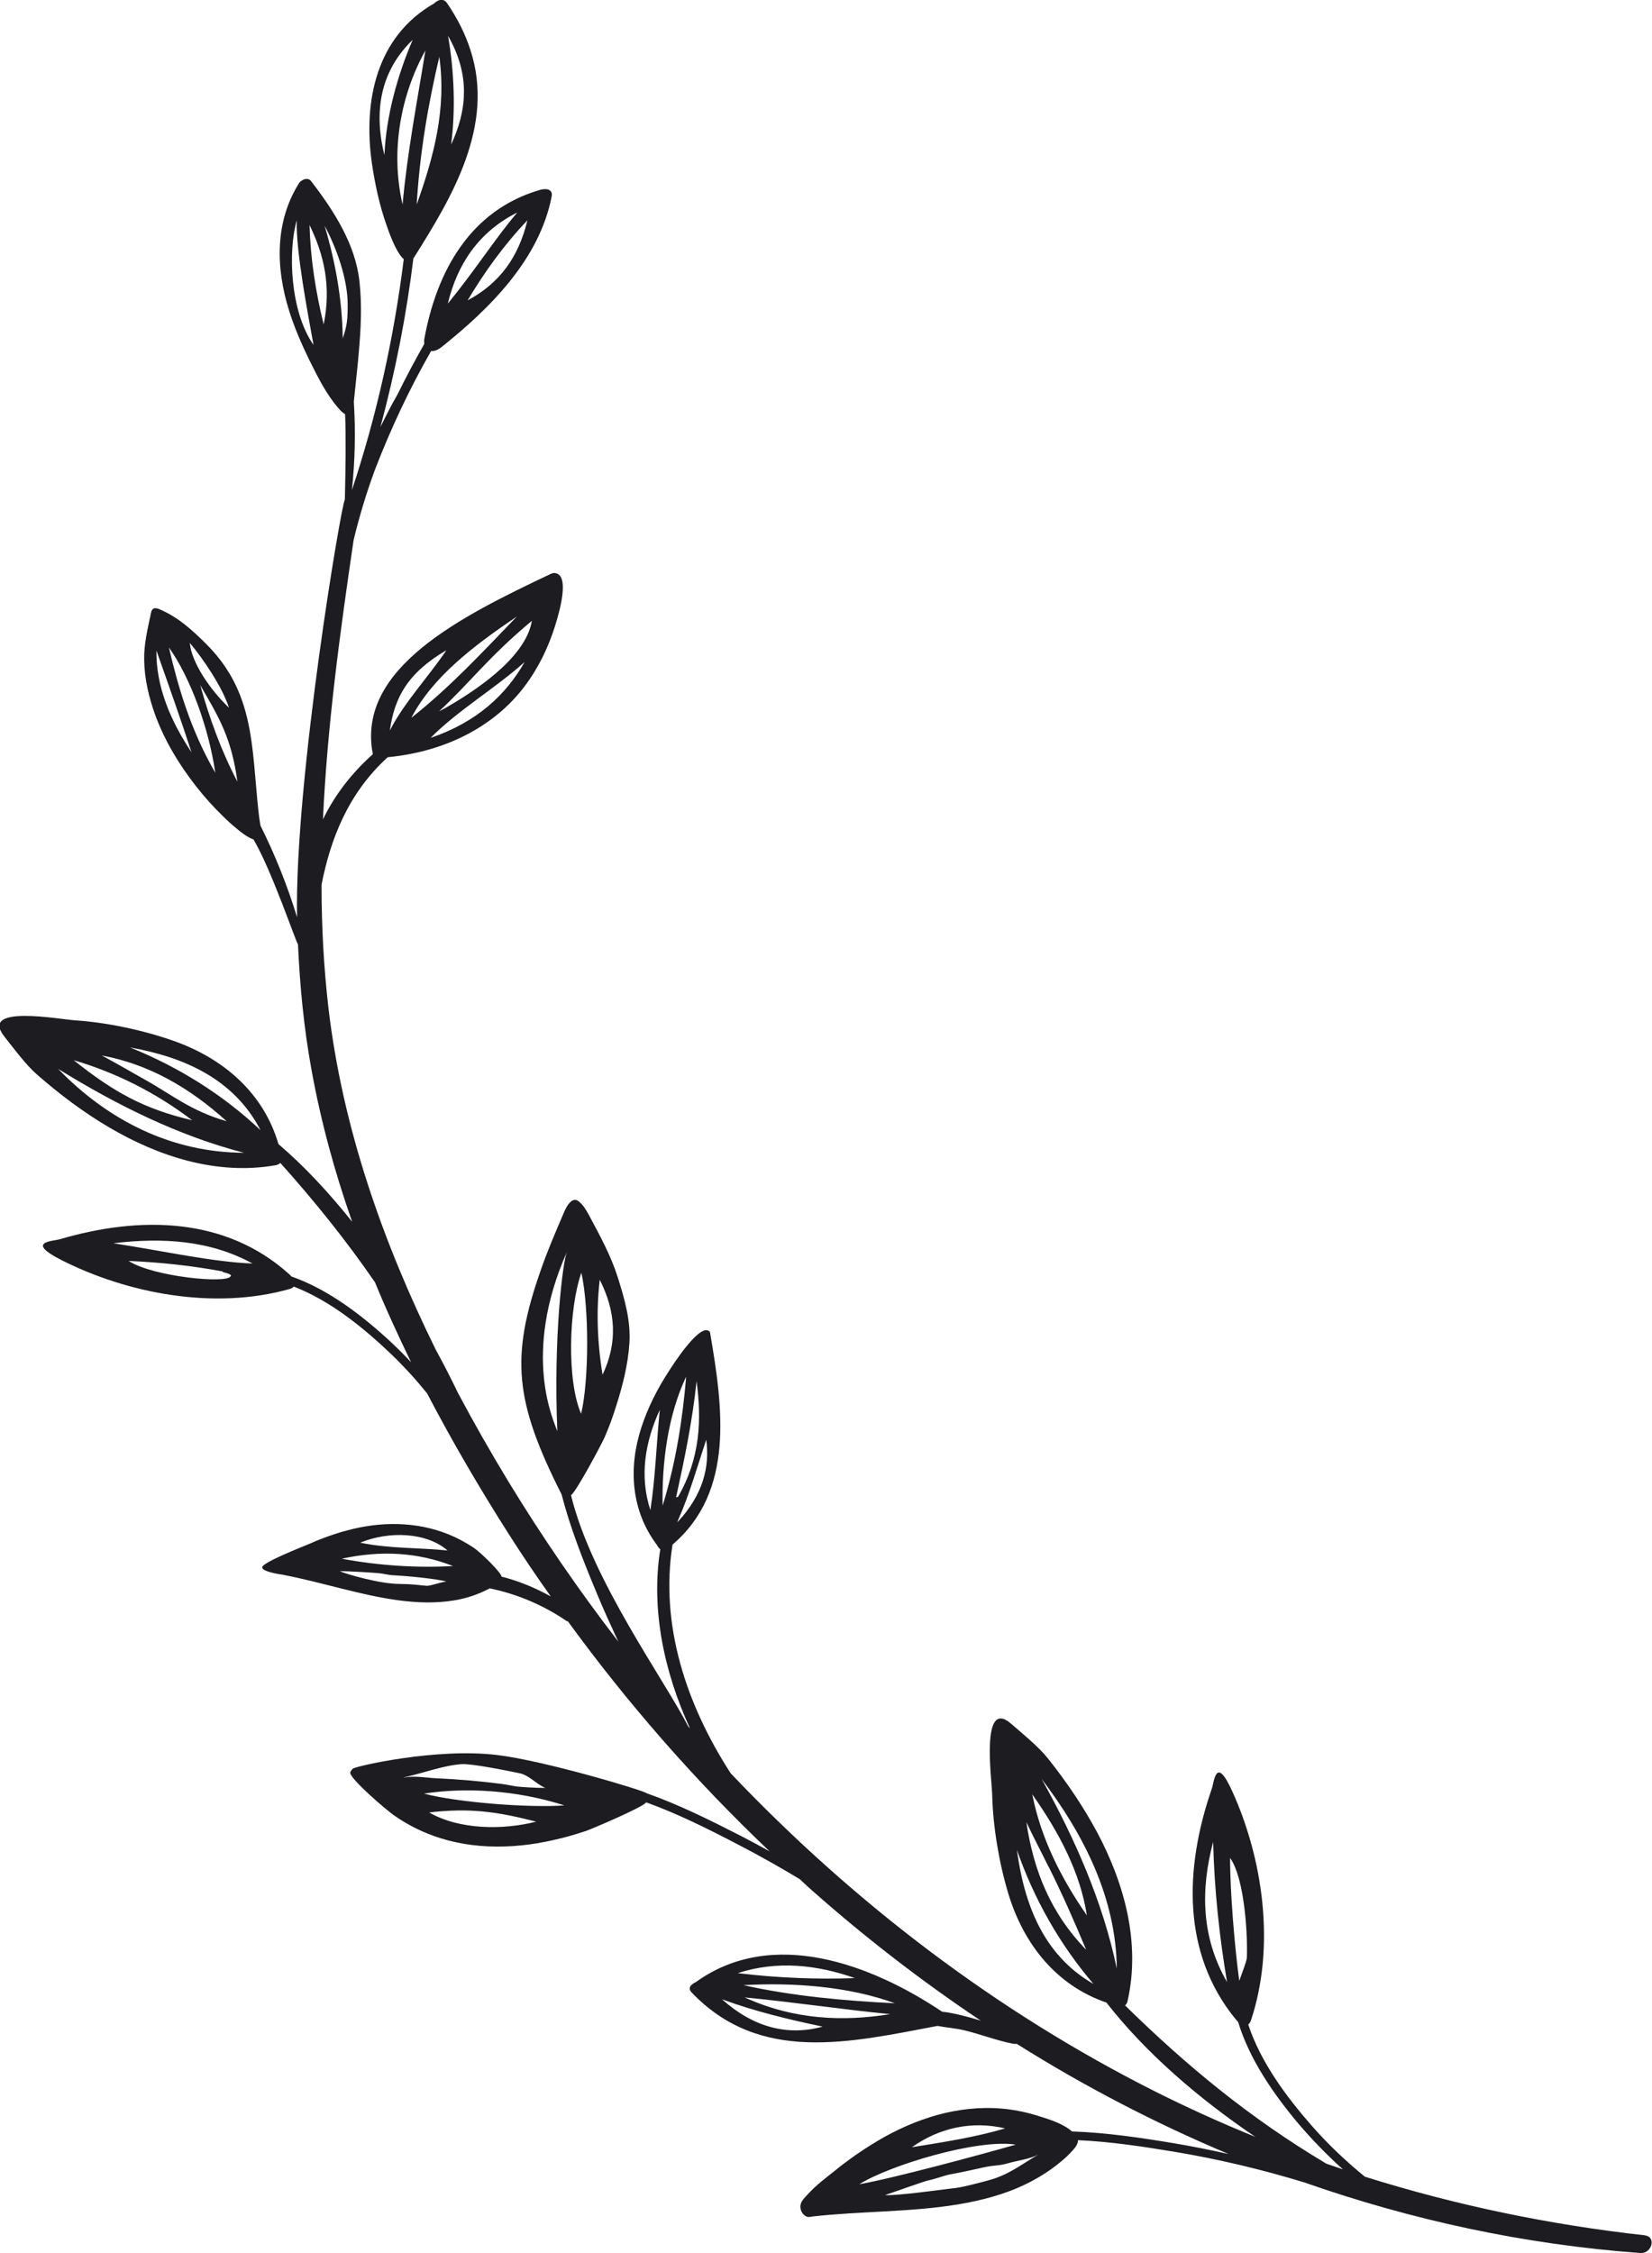 <?xml version="1.0" encoding="UTF-8"?>
<svg id="Lag_1" data-name="Lag 1" xmlns="http://www.w3.org/2000/svg" viewBox="0 0 70.13 95.63">
  <defs>
    <style>
      .cls-1 {
        fill: #1c1c21;
      }
    </style>
  </defs>
  <path class="cls-1" d="m69.84,94.88c-4.07-.45-8.05-1.28-11.9-2.49-.81-.66-1.58-1.39-2.27-2.18-1.04-1.19-2.16-2.68-2.68-4.28.05-.04.08-.09.11-.16,1.06-3.17.51-6.88-.79-9.74-.7-1.55-.76-.41-.87-.1-1.17,3.39-1.26,6.99,1.01,9.77.04.05.08.09.11.12.48,1.6,1.54,3.11,2.56,4.32.59.69,1.22,1.34,1.89,1.94-.24-.08-.47-.16-.7-.24-3.28-1.95-5.97-4.19-8.55-6.72.05-.04.09-.1.11-.2.55-2.45-.13-4.95-1.28-7.12-.6-1.12-1.32-2.18-2.11-3.17-.38-.48-1.09-1.06-1.55-1.46-1.31-1.14-.83,2.33-.81,3,.03,1.35.29,2.89.68,4.19.65,2.16,2.04,3.91,4.17,4.64,1.64,2.1,3.83,4.01,6.32,5.7-1.43-.58-2.84-1.22-4.22-1.91-6.77-3.4-12.84-8.04-18.05-13.52-1.89-2.92-3.01-6.31-2.47-9.71,2.65-2.26,2.13-5.84,1.6-8.96,0-.03-.01-.07-.04-.09-.02-.02-.04-.03-.06-.04-.45-.16-1.5,1.49-1.63,1.69-.5.76-.92,1.58-1.2,2.45-.55,1.7-.43,3.51.67,4.97.04.08.09.14.14.18-.4,2.5.14,5.16,1.26,7.6-.03-.03-.05-.06-.08-.09-.99-1.95-4.11-6.23-4.97-9.81.19-.08,1.34-2.24,1.43-2.46.19-.44.35-.88.49-1.33.27-.85.5-1.75.56-2.66.06-.97-.21-1.89-.5-2.81-.29-.91-.75-1.75-1.2-2.59-.12-.22-.24-.44-.43-.6-.06-.05-.12-.09-.2-.08-.05,0-.1.03-.14.06-.16.13-.25.33-.33.52-.34.8-.69,1.6-.97,2.42-1.29,3.68-1.1,5.56.89,9.5.37,1.43.92,2.82,1.48,4.16.29.71.61,1.4.93,2.09-1.68-2.18-3.24-4.45-4.67-6.8-.74-1.22-1.46-2.48-2.14-3.76-.3-.62-.61-1.23-.94-1.83-2.24-4.55-3.96-9.41-4.56-14.53-.2-1.73-.29-3.47-.29-5.21.37-1.89,1.11-3.87,2.81-5.41,2.6-.25,4.59-1.41,5.78-2.97.61-.8,1.02-1.66,1.3-2.53.07-.23.7-2.1.09-2.3-.03-.01-.06-.02-.1-.02-.05,0-.09.02-.13.03-3.87,1.83-8.25,4.02-7.58,7.62,0,.01,0,.02.01.04-.93.83-1.64,1.77-2.12,2.77.18-3.95.72-7.91,1.3-11.85.24-1,.54-2,.91-3,.67-1.74,1.46-3.42,2.38-5.03.11.01.24-.02.42-.15,2.01-1.6,4.18-3.71,4.7-6.42.04-.2-.09-.39-.53-.26-2.91.86-4.35,3.41-4.88,6.33-.01.06,0,.13,0,.2-.4.7-.78,1.42-1.14,2.15-.26.45-.49.91-.72,1.37.63-2.34,1.1-4.72,1.4-7.16.02-.02.03-.04.05-.07,1.57-2.5,3.42-5.55,2.37-8.77-.22-.69-.56-1.35-.98-1.97-.15-.22-.35-.2-.57,0-2.42,1.39-3.02,4.11-2.63,6.8.13.87.32,1.77.62,2.61.08.23.39,1.15.73,1.44-.42,3.36-1.15,6.64-2.2,9.8.13-1.24.16-2.49.08-3.75.02-.19.04-.38.06-.57.05-.51.11-1.01.15-1.52.09-.99.14-2,.03-3.01-.17-1.56-1.05-2.96-2.06-4.27-.09-.12-.27-.1-.38-.02-.04.02-.08.05-.11.09-1.04,1.63-1.02,3.6-.43,5.46.22.7.52,1.39.85,2.07.35.7.71,1.44,1.24,2.05.08.09.17.19.28.25.04.96.02,2.32-.01,3.63-.13.05-2.14,11.94-2.03,17.72-.41-1.34-.93-2.64-1.55-3.88,0-.02-.01-.04-.01-.05-.03-.16-.05-.33-.07-.49-.04-.34-.07-.69-.1-1.04-.12-1.35-.2-2.73-.7-3.99-.32-.81-.79-1.51-1.41-2.13-.6-.6-1.21-1.16-2.02-1.5-.08-.03-.19-.06-.26,0-.05.04-.07.11-.08.17-.14.66-.3,1.3-.29,1.98.01.81.2,1.6.47,2.35.4,1.09,1.01,2.1,1.73,3.02.35.45.73.87,1.14,1.27.19.19.39.37.6.54.1.09.43.36.7.45.77,1.29,1.83,4.44,1.89,4.45.08,1.78.25,3.55.57,5.31.4,2.21.99,4.37,1.73,6.47-.98-1.23-2.02-2.35-3.13-3.3-.63-2.16-2.32-3.63-4.45-4.38-1.28-.45-2.81-.78-4.16-.87-.67-.04-4.1-.69-3.03.68.38.48.92,1.21,1.38,1.61.96.84,1.98,1.61,3.07,2.25,2.12,1.25,4.59,2.04,7.06,1.61.11-.02.17-.06.21-.1,1.45,1.62,2.79,3.28,4.02,5.07.47,1.15.99,2.27,1.53,3.39-.28-.3-.58-.6-.88-.88-1.17-1.08-2.62-2.21-4.2-2.76-.03-.04-.07-.08-.12-.12-2.67-2.39-6.27-2.47-9.71-1.46-.32.09-1.47.1.06.88,2.8,1.42,6.49,2.14,9.7,1.23.07-.02.13-.05.17-.1,1.57.6,3.01,1.79,4.15,2.88.54.52,1.04,1.07,1.51,1.65,1.08,2.07,2.26,4.08,3.49,6.01.56.88,1.15,1.75,1.76,2.61-.67-.37-1.37-.66-2.09-.84,0-.16-.87-1.02-1.2-1.24-.34-.22-.69-.41-1.04-.55-.71-.29-1.44-.42-2.16-.44-.73-.02-1.45.08-2.16.27-.35.09-.7.21-1.04.34-.17.06-.34.13-.51.21-.38.16-2.02.8-2.05,1.01-.02.18.68.29.81.31.04,0,.08.01.11.02,1.61.31,3.22.85,4.83,1.07.8.11,1.61.14,2.39.01.38-.06.76-.17,1.12-.32.13-.06.27-.12.4-.19,1.18.24,2.3.72,3.3,1.41,0-.02,0-.04-.01-.05,2.56,3.52,5.44,6.81,8.59,9.8-.4-.22-.8-.44-1.21-.65-1.29-.66-2.63-1.33-4.02-1.82-.04-.09-4.32-1.38-6.35-1.62-2.57-.31-6,.48-6.11.58-.05.05-.09.1-.11.16-.07.22,1.52,1.6,1.91,1.86.41.28.83.51,1.26.69.87.37,1.78.55,2.69.59.93.04,1.86-.06,2.77-.27.46-.1.91-.23,1.36-.38.22-.07,2.48-1.03,2.57-1.22,1.33.48,2.61,1.12,3.84,1.76.91.47,1.8.97,2.68,1.5.11.1.21.2.32.3,2.32,2.07,4.78,3.98,7.37,5.71-.05-.02-.1-.03-.16-.05-.37-.11-1.07-.3-1.48-.33-3.02-2.02-7.21-3.6-10.46-1.26-.25.12-.34.27-.18.44,2.9,3.03,6.69,2.13,10.44,1.42.37.07.76.1,1.11.18.71.17,1.39.44,2.11.58.05.01.1,0,.14,0,2.86,1.8,5.88,3.37,9,4.68-.75-.17-1.51-.32-2.27-.45-1.43-.24-2.91-.46-4.38-.51-.05-.04-.1-.08-.14-.11-.43-.3-.98-.45-1.43-.59-.47-.14-.95-.23-1.41-.27-.94-.08-1.86.03-2.74.27-.89.25-1.75.63-2.55,1.11-.4.24-.8.5-1.18.78-.19.14-.38.28-.56.43-.41.33-.84.64-1.21,1.05-.12.14-.34.31-.31.57.02.22.21.41.37.39.05,0,.1-.01.14-.02,2.04-.23,4.14-.18,6.16-.51,1.01-.17,1.99-.42,2.91-.87.45-.22.88-.48,1.28-.79.2-.16.4-.32.58-.51.07-.08.2-.2.28-.34.03-.06.06-.12.06-.19,0-.01,0-.02,0-.03,1.37.06,2.75.27,4.08.49,1.87.31,3.71.75,5.52,1.3,4.56,1.6,9.35,2.64,14.28,3,.48.03.69-.69.18-.75Zm-16.91-11.78c0,.14-.28.84-.32.98-.19-1.34-.4-3.87-.39-5.22.66.94.75,3.55.71,4.24Zm-1.43-4.92c.05,2.05.27,4.05.59,5.95-1.11-1.93-1.12-3.95-.59-5.95Zm-4.09,5.38c-.59-2.83-1.78-5.52-3.19-8.05,1.81,2.38,3.16,5.07,3.19,8.05Zm-1.27-2.26c-1.11-1.6-1.95-3.28-2.32-5.14,1.17,1.66,2.04,3.34,2.32,5.14Zm-1.63-2.08c.58,1.16,1.1,2.34,1.6,3.54-1.53-1.58-2.24-3.4-2.54-5.42.3.64.63,1.26.94,1.89Zm-1.34-.7c.72,2.08,1.83,4.03,3.25,5.69-2.11-1.21-2.94-3.36-3.25-5.69Zm-15.16-18.68c-.14,1.34-.18,2.83-.4,4.26-.47-1.44-.23-2.89.4-4.26Zm1.12-1.41c-.15,1.78-.43,3.62-1,5.48-.04-1.8.22-3.84,1-5.48Zm-.43,5.13c.36-1.64.7-3.28.87-4.94.22,1.64.16,3.28-.79,4.92-.03,0-.05,0-.08.02Zm.07,1c.51-1.15.84-2.34,1.21-3.45.16,1.16-.14,2.34-1.22,3.5,0-.01,0-.03.01-.04Zm-3.19-6.21c-.23-1.4-.27-2.75-.12-4.03.67,1.32.78,2.64.12,4.03Zm-.91,1.66c-.61-1.39-.53-4.46.01-5.99.33,1.48.33,4.55-.01,5.99Zm-.6-6.88c-.18.4-.58,3.64-.41,7.62-.14-.42-1.53-3.24.41-7.62Zm-5.12-25.53c-.76,1.13-1.82,2.25-2.4,3.41.19-1.4.76-2.45,2.4-3.41Zm2.99-1.43c-1.43,1.48-2.81,2.98-4.48,4.3.9-1.72,2.6-3.03,4.48-4.3Zm-3.31,4.03c1.36-1.26,2.09-2.3,3.95-3.85-.27,1.63-2.57,3.07-3.72,3.73-.08.04-.16.08-.24.12Zm3.64-2.1c-.78,1.38-2.02,2.55-3.99,3.22,1.13-1.15,2.77-2.12,3.99-3.22Zm-.31-19.08c-.9,1.05-1.76,2.41-2.95,3.87.4-1.67,1.31-3.05,2.95-3.87Zm.43.33c-.37,1.55-1.17,2.67-2.54,3.4.73-1.22,1.55-2.36,2.54-3.4Zm-3.24-3.21c.19-1.42.14-3.08-.13-4.62.97,1.69.79,3.2.13,4.62Zm-1.63-4.45c-.65,1.51-1.13,3.25-1.2,4.89-.47-1.88-.16-3.58,1.2-4.89Zm.54.45c-.35,2.17-.77,4.33-.97,6.54-.53-2.29-.07-4.67.97-6.54Zm.59.27c.31,2.24-.24,4.25-.96,6.27.13-2.21.49-4.27.96-6.27Zm-6.05,6.94c-.05,1.28.48,4.01.71,5.29-1-1.42-1.09-4-.71-5.29Zm.54.2c.62,1.27.93,2.62.6,4.22-.34-1.39-.56-2.78-.6-4.22Zm.64.03c.5.93.98,2.25.98,3.35,0,.6-.02.88-.21,1.43-.02-1.6-.3-3.21-.77-4.78Zm-4.06,20.46c-.8-.76-1.6-1.94-1.66-2.75.55.65,1.39,1.89,1.66,2.75Zm-3.08-2.43c.52,1.47,1.04,2.94,1.49,4.32-.89-1.33-1.51-2.79-1.49-4.32Zm.53-.13c.91,1.28,1.69,3.4,1.97,5.32-1.05-1.81-1.58-3.65-1.97-5.32Zm1.33,1.6c.82,1.4,1.33,2.27,1.58,4.1-.68-1.29-1.18-2.67-1.58-4.1Zm2.56,18.89c-1.59-1.5-3.49-2.69-5.54-3.51,2.32.41,4.42,1.35,5.54,3.51Zm-1.44-.38c-1.51-.43-2.33-1.13-3.46-1.76-.61-.34-1.22-.7-1.84-1.03,2,.37,3.72,1.36,5.3,2.79Zm-1.46-.04c-2.05-.48-3.34-1.2-5.03-2.55,1.79.53,3.46,1.36,5.03,2.55Zm-5.69-2.18c2.46,1.52,5.1,2.84,7.89,3.56-3.05-.01-5.75-1.35-7.89-3.56Zm7.32,8.8c-.14.33-3.3.02-4.33-.65,1.35.06,2.68.2,4.01.45-.14.03.39.07.33.2Zm-4.98-1.4c2.08-.25,4.1-.13,5.91.86-1.66-.06-3.72-.52-5.91-.86Zm14.19,13.04c-1.32-.13-2.41-.07-3.71-.33,1.24-.51,2.82-.44,3.71.33Zm.23.66c-1.5.09-3.18-.02-4.72-.31,1.64-.36,3.21-.28,4.72.31Zm-1.12.84c-.37-.03-.5-.07-1.16-.08-.8,0-2.2-.4-2.53-.54.33-.01,1.58.07,1.71.09.18.02.35.07.53.08,1.27.07,2.21.23,2.29.27-.17,0-.67.19-.84.18Zm-.96,8.13c.9-.2,1.64-.5,2.44-.56.46-.03,1.99.29,2.44.38.43.08.71.45,1.12.63-.42,0-1.03-.04-1.19-.06-.22-.03-.44-.08-.66-.11-.46-.06-.93-.11-1.39-.15-.46-.04-.93-.07-1.39-.09-.43-.02-.93-.12-1.36-.03Zm1.07,1.49c1.71-.2,2.87-.04,4.54.39-1.4.36-3.26.35-4.54-.39Zm-.22-.8c1.73-.27,3.89-.16,5.96.5-1.48.11-4.53-.12-5.96-.5Zm18.29,7.83c-1.5.06-3.26,0-4.97-.21,1.66-.54,3.35-.36,4.97.21Zm1.7,1.07c-2.16-.11-4.32-.3-6.43-.77,2.09-.12,4.47.05,6.43.77Zm-7.34-.17c1.44.53,2.9.87,4.27,1.16-1.49.41-2.94.03-4.27-1.16Zm.96-.08c2.25.22,4.29.53,6.18.71-1.98.32-4.07.25-6.18-.71Zm7.1,6.36c1.17-.83,2.55-1.13,3.96-.8-1.25.37-2.59.58-3.96.8Zm-2.23,1.57c1.29-.81,5.03-1.94,6.64-1.68-1.4.4-5.2,1.43-6.64,1.68Zm5.43-.15c-.47.12-1.06.29-1.51.33-.43.05-2.38.32-2.83.28.4-.13,1.72-.61,1.87-.63.22-.04.68-.21.9-.25.46-.08.98-.2,1.44-.3.45-.1.61-.05,1.05-.18.42-.12.93-.17,1.3-.39-.79.46-1.34.92-2.23,1.14Z"/>
</svg>
